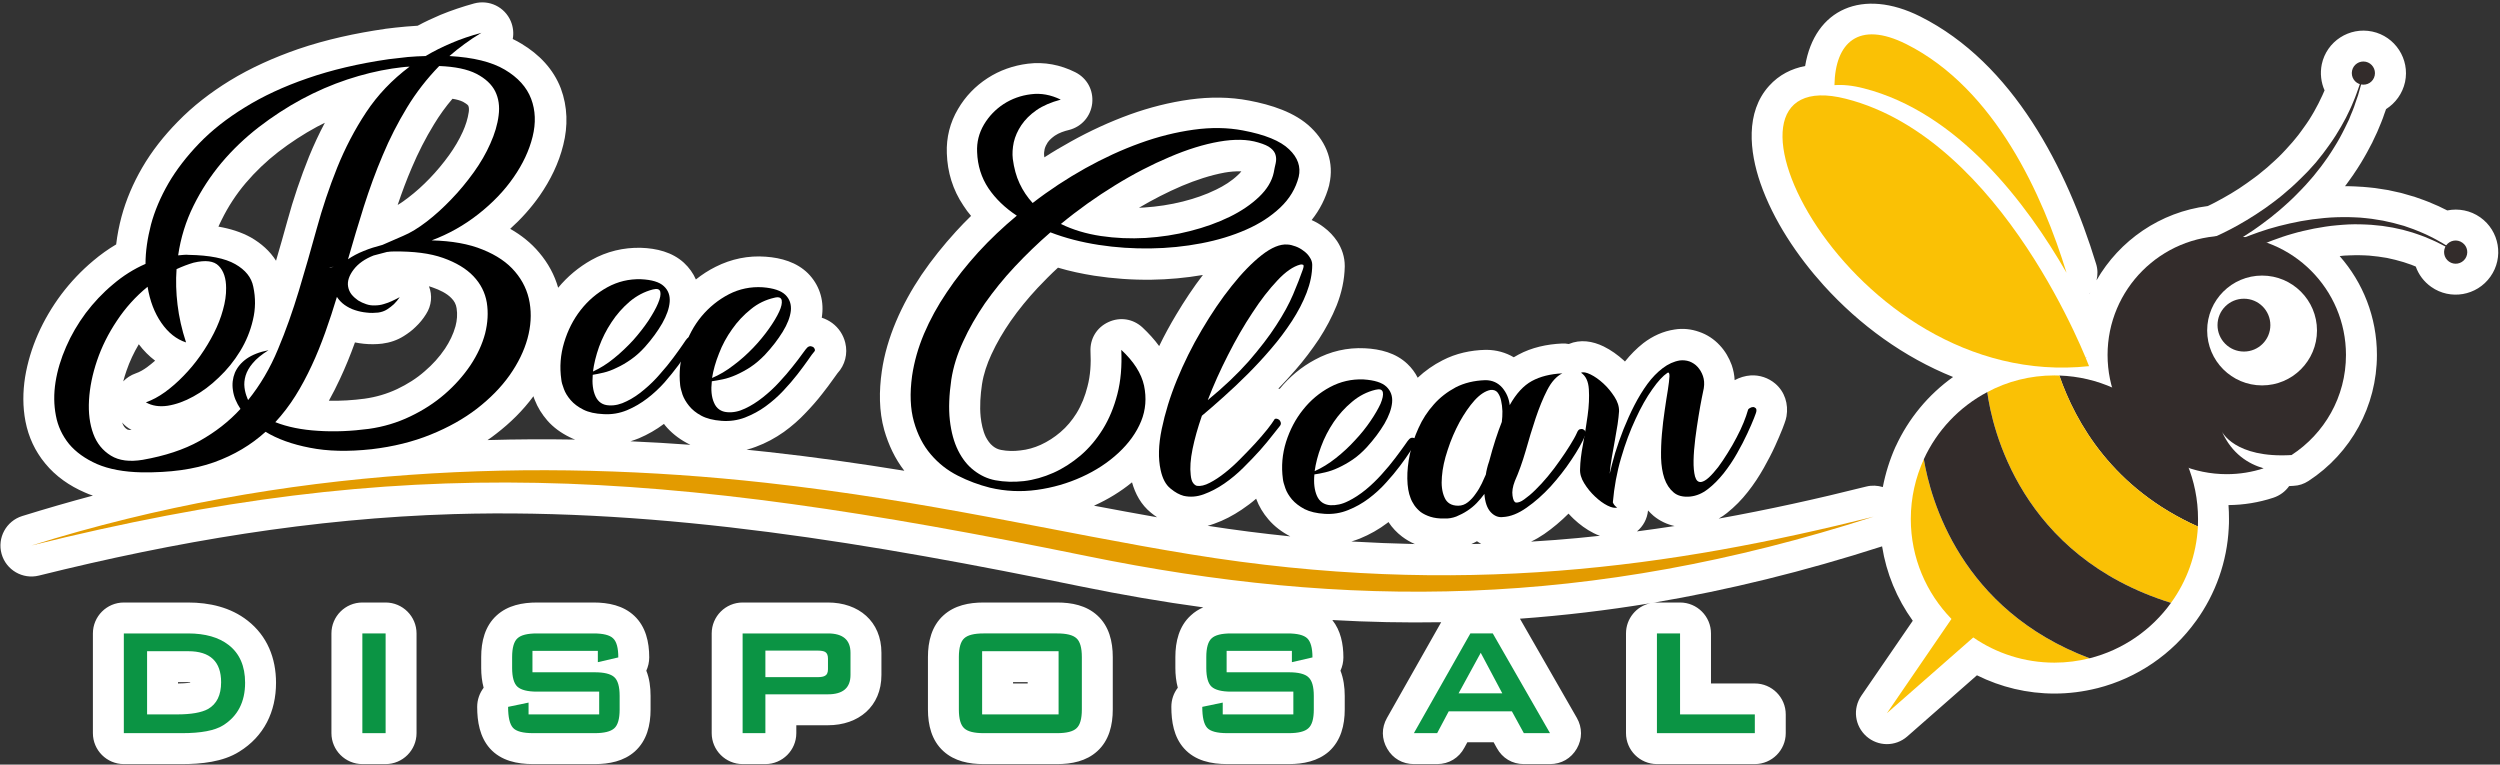 <?xml version="1.0" encoding="UTF-8"?>
<!DOCTYPE svg PUBLIC "-//W3C//DTD SVG 1.1//EN" "http://www.w3.org/Graphics/SVG/1.1/DTD/svg11.dtd">
<!-- Creator: CorelDRAW X8 -->
<svg xmlns="http://www.w3.org/2000/svg" xml:space="preserve" width="205.317mm" height="62.794mm" version="1.1" style="shape-rendering:geometricPrecision; text-rendering:geometricPrecision; image-rendering:optimizeQuality; fill-rule:evenodd; clip-rule:evenodd"
viewBox="0 0 20532 6279"
 xmlns:xlink="http://www.w3.org/1999/xlink">
 <rect x="0" y="0" width="20532" height="6279" fill="#333333" stroke="none"/>
 <defs>
  <style type="text/css">
   <![CDATA[
    .fil3 {fill:#E39B00}
    .fil0 {fill:white}
    .fil2 {fill:#332C2B;fill-rule:nonzero}
    .fil1 {fill:#FAC105;fill-rule:nonzero}
    .fil4 {fill:black;fill-rule:nonzero}
    .fil5 {fill:#0B9444;fill-rule:nonzero}
   ]]>
  </style>
 </defs>
 <g id="Layer_x0020_1">
  <path class="fil0" d="M13578 4950c10,-2 20,-2 30,-2l190 0c140,0 254,114 254,254l0 411 360 0c140,0 254,114 254,254l0 154c0,140 -114,254 -254,254l-804 0c-140,0 -254,-114 -254,-254l0 -819c0,-122 86,-224 200,-248 -358,59 -714,101 -1071,127l467 814c46,80 46,173 0,253 -47,81 -127,127 -220,127l-215 0c-95,0 -176,-48 -222,-132l-26 -47 -216 0 -24 44c-45,85 -128,135 -224,135l-191 0c-93,0 -173,-46 -219,-126 -47,-80 -48,-172 -2,-253l445 -786c-297,5 -594,-1 -894,-18 69,86 91,197 91,307 0,39 -9,76 -24,109 25,64 35,135 35,207l0 112c0,128 -31,255 -129,344 -92,81 -212,104 -330,104l-506 0c-131,0 -264,-27 -355,-129 -84,-94 -104,-220 -104,-341 0,-59 19,-113 53,-157 -14,-52 -20,-107 -20,-162l0 -90c0,-127 30,-254 127,-342 31,-29 65,-50 102,-66 -332,-45 -668,-103 -1010,-173 -1690,-346 -3415,-644 -5146,-593 -1160,35 -2282,225 -3407,505 -133,33 -269,-46 -306,-178 -37,-132 38,-270 169,-311 193,-60 387,-116 581,-168 -23,-7 -45,-16 -67,-26 -125,-54 -238,-132 -324,-237 -84,-101 -138,-218 -163,-347 -23,-120 -22,-242 -3,-363 20,-121 56,-239 105,-351 51,-116 116,-226 192,-328 77,-102 165,-195 263,-277 59,-50 122,-95 188,-134 9,-77 24,-153 44,-228 38,-141 96,-275 169,-401 80,-138 180,-264 292,-378 126,-130 271,-241 425,-336 176,-108 368,-193 564,-261 231,-79 473,-131 714,-166 2,-1 3,-1 5,-1 55,-7 110,-13 166,-18 32,-3 65,-5 97,-7 61,-33 124,-62 187,-89 90,-37 183,-68 277,-94 124,-33 251,29 301,146 20,48 25,99 16,146 25,12 49,25 72,39 145,87 262,208 323,367 56,151 59,309 20,464 -37,151 -106,290 -194,417 -70,100 -152,191 -242,272 90,51 171,115 238,195 73,86 126,183 156,289 76,-92 168,-169 273,-228 125,-70 264,-104 408,-100 127,4 256,35 352,123 43,40 76,86 98,137 50,-40 104,-75 162,-104 129,-65 269,-94 412,-83 127,9 254,45 347,137 90,91 131,212 116,340 -1,8 -2,16 -3,24 31,10 60,25 86,44 54,40 91,97 107,162 22,90 -2,183 -64,250 -10,13 -21,29 -31,43 -30,43 -62,85 -95,127 -41,53 -86,104 -133,153 -55,59 -116,112 -181,159 -71,50 -148,92 -230,122 -25,10 -51,18 -77,24 60,6 120,12 180,19 374,41 746,94 1116,154 -77,-99 -130,-213 -165,-334 -44,-157 -43,-323 -20,-483 20,-140 61,-276 116,-407 57,-135 128,-263 210,-385 85,-125 181,-244 283,-356 40,-44 82,-87 124,-128 -23,-27 -44,-55 -63,-85 -87,-129 -131,-274 -136,-429 -5,-129 26,-253 92,-364 60,-103 142,-188 242,-253 100,-65 212,-104 331,-119 136,-17 268,9 390,70 97,49 150,147 139,255 -12,107 -86,192 -190,219 -39,9 -83,24 -117,47 -21,15 -44,34 -59,56 -11,17 -20,35 -25,55 -3,16 -6,34 -4,50 1,6 2,12 2,17 71,-46 144,-89 218,-130 156,-87 319,-162 487,-223 159,-57 324,-99 491,-122 162,-22 326,-22 487,9 177,34 375,94 507,222 130,125 191,289 150,466 0,3 -1,5 -1,7 -28,106 -77,202 -144,286 36,16 69,35 100,59 43,32 79,70 109,114 40,61 63,130 63,204 0,1 0,3 0,5 -2,109 -26,216 -66,318 -39,97 -89,190 -146,278 -59,88 -123,173 -192,252 -46,53 -94,105 -142,155 1,0 2,0 3,0 3,1 6,1 9,1 80,-98 177,-179 289,-239 126,-69 265,-101 409,-94 127,6 255,38 350,128 36,34 64,72 85,114 61,-57 129,-105 204,-143 110,-57 230,-83 353,-86 4,0 7,0 10,0 80,1 156,22 222,61 12,-7 24,-14 37,-21 111,-60 234,-86 360,-92 19,-1 37,1 55,4 96,-40 195,-24 286,20 61,30 116,70 166,115 3,3 6,6 9,9 45,-56 95,-107 151,-151 76,-58 162,-98 257,-112 68,-11 136,-4 201,19 65,22 123,60 170,111 44,47 76,102 98,162 14,41 22,82 24,124 41,-22 86,-36 133,-39 73,-4 144,20 200,67 79,67 110,168 93,269 -4,20 -9,39 -17,59 -5,14 -10,29 -16,43 -19,47 -39,94 -60,140 -28,62 -60,122 -93,181 -39,69 -82,135 -132,198 -50,64 -107,122 -171,173 -22,17 -44,33 -68,46 406,-73 809,-162 1211,-263 47,-12 94,-9 137,4 22,-114 57,-226 105,-333 1,0 1,-1 1,-1 105,-229 268,-425 471,-570 -402,-162 -765,-424 -1062,-752 -216,-239 -415,-535 -521,-842 -88,-256 -125,-579 72,-797 83,-92 186,-142 296,-163 78,-470 474,-643 945,-407 764,383 1205,1249 1444,2030 15,46 15,94 4,137 188,-327 523,-561 914,-610 23,-11 46,-22 68,-34 42,-22 82,-45 123,-69 44,-26 88,-55 130,-85 22,-15 44,-31 65,-47 21,-16 43,-32 63,-50 13,-10 25,-20 38,-31 11,-9 22,-19 32,-29 22,-18 42,-39 63,-58 20,-19 39,-40 58,-60 18,-19 36,-40 54,-60 16,-20 34,-40 50,-61 15,-21 32,-42 46,-63 15,-21 30,-42 44,-64 13,-22 27,-43 39,-65 12,-22 24,-44 35,-65 10,-20 20,-41 30,-62 1,-1 1,-3 2,-4 7,-14 13,-29 19,-43 -29,-65 -38,-140 -23,-214 40,-189 226,-309 415,-269 188,40 309,226 269,414 -21,96 -79,174 -156,223 -3,9 -7,19 -10,28 0,2 -1,3 -2,5 -9,27 -18,53 -29,79 -10,24 -20,49 -30,72 -1,3 -2,6 -4,9 -11,25 -23,49 -35,74 0,2 -1,3 -2,5 -14,28 -29,55 -44,83 -16,30 -34,59 -51,88 -18,31 -38,59 -57,88 -1,2 -2,3 -3,5 -19,28 -40,56 -60,84 -2,3 -5,5 -7,9 -1,1 -2,2 -3,4 9,0 18,0 27,0 37,0 73,3 109,5 2,0 4,0 5,0 35,2 70,7 104,10 5,1 9,1 13,2 32,5 65,10 97,15 5,1 9,2 13,3 31,7 61,13 91,20 4,1 7,2 11,3 28,8 56,16 83,24 6,1 10,2 15,4 26,9 53,18 79,28 27,9 53,21 79,32 29,11 57,25 85,39 9,5 19,9 29,14 91,-18 189,-1 271,57 157,111 195,330 83,487 -111,157 -329,195 -486,84 -61,-43 -104,-102 -127,-167 -12,-5 -25,-10 -37,-15 -21,-6 -42,-15 -62,-21 -23,-7 -46,-13 -68,-19 -24,-5 -47,-10 -70,-16 -24,-4 -48,-7 -72,-11 -24,-3 -49,-5 -74,-8 -25,-1 -50,-3 -75,-3 -25,0 -52,-1 -77,1 -2,0 -4,0 -6,0 -15,1 -31,1 -46,2 -13,1 -25,3 -38,4 191,217 306,501 306,812 0,419 -212,807 -562,1035 -39,25 -78,38 -124,40 -11,1 -23,2 -35,2 -31,44 -76,78 -131,96 -119,39 -242,59 -367,60 3,38 4,76 4,114 0,24 0,49 -2,73 0,1 0,1 0,2 -14,275 -107,539 -268,762 0,1 0,1 -1,1 -196,273 -483,469 -810,552 0,0 0,0 -1,0 -115,29 -233,44 -351,44 -223,0 -440,-52 -637,-150l-572 502c-97,85 -240,84 -336,-1 -96,-86 -114,-227 -41,-334l422 -615c-131,-182 -217,-390 -252,-611 -640,206 -1263,359 -1879,463zm-9574 -1336c240,-7 479,-8 719,-4 -15,-6 -30,-12 -45,-20 -69,-34 -133,-79 -184,-138 -43,-50 -78,-105 -102,-167 -4,-10 -8,-20 -11,-31 -87,118 -191,220 -307,309 -23,18 -46,35 -70,51zm1174 10c164,7 328,17 492,29 -11,-5 -21,-10 -31,-16 -68,-37 -129,-85 -178,-145 -3,-4 -5,-7 -8,-11 -64,48 -132,87 -205,118 -23,9 -46,18 -70,25zm3807 529c172,32 345,65 518,95 -18,-12 -35,-25 -51,-38 -80,-65 -128,-153 -155,-249 -94,77 -198,140 -308,190 -2,0 -3,1 -4,2zm933 165c226,35 453,64 679,87 -68,-35 -130,-81 -180,-140 -43,-50 -77,-106 -100,-168 0,-1 0,-1 0,-2 -38,33 -78,63 -120,91 -70,47 -145,87 -225,115 -18,7 -36,12 -54,17zm1181 129c174,10 347,17 521,21 -37,-16 -73,-37 -106,-62 -42,-32 -79,-71 -109,-116 -1,-1 -1,-2 -2,-3 -3,3 -6,5 -8,7 -70,53 -146,96 -227,129 -23,9 -46,17 -69,24zm985 21c27,-1 54,-2 81,-2 -12,-6 -23,-13 -35,-21 -15,8 -30,16 -46,23zm490 -20c68,-4 136,-9 204,-14 121,-9 242,-21 362,-34 -18,-6 -35,-13 -52,-22 -60,-30 -114,-70 -163,-116 -15,-14 -29,-29 -43,-44 -61,61 -127,117 -199,167 -35,24 -71,45 -109,63zm870 -84c103,-14 207,-28 309,-44 -62,-14 -121,-41 -173,-84 -16,-14 -31,-29 -45,-44 -7,70 -40,130 -91,172zm3722 -1960c-1,1 -3,3 -4,4 0,1 0,2 1,2 1,-2 2,-4 3,-6zm-7287 -146c-140,24 -281,37 -423,39 -158,2 -314,-9 -470,-33 -100,-16 -200,-37 -297,-66 -58,53 -113,109 -167,166 -80,86 -155,177 -222,273 -60,87 -114,178 -158,274 -36,78 -64,160 -77,244 -13,88 -20,181 -11,269 6,54 18,114 42,164 15,28 33,56 59,76 20,16 41,26 67,31 52,10 105,11 158,4 58,-6 114,-22 167,-46 59,-27 113,-62 162,-104 52,-44 96,-97 132,-155 42,-68 71,-143 90,-219 25,-93 30,-192 25,-288 -5,-105 51,-198 147,-242 95,-44 202,-28 280,44 50,47 97,98 137,153 43,-89 90,-175 141,-260 67,-112 139,-221 218,-324zm-7612 -117c32,-109 63,-218 93,-327 49,-180 109,-356 178,-528 39,-95 82,-188 130,-278 -22,11 -43,22 -65,33 -111,60 -218,130 -318,207 -98,76 -187,161 -267,255 -78,92 -144,193 -197,301 -10,19 -18,38 -27,57 94,16 186,44 267,89 85,49 156,112 206,191zm-1186 1390c-2,-1 -3,-2 -5,-3 -29,-15 -54,-36 -74,-59 1,2 2,4 3,6 8,22 18,38 39,51 7,4 22,6 37,5zm-69 -399c28,-29 63,-52 103,-66 33,-11 64,-30 92,-50 23,-17 45,-35 67,-54 -50,-38 -95,-83 -134,-135 -41,69 -75,141 -101,217 -10,29 -19,58 -27,88zm1903 -320c-1,2 -2,4 -2,6 -36,100 -76,198 -121,294 -28,61 -59,121 -91,179 98,2 197,-4 294,-17 93,-13 182,-39 267,-79 82,-39 159,-87 227,-147 63,-54 119,-115 166,-185 37,-56 68,-118 86,-184 13,-49 17,-98 9,-148 -5,-33 -19,-59 -43,-83 -38,-40 -99,-68 -150,-86 -11,-4 -22,-8 -34,-11 29,74 22,158 -24,229 -24,39 -53,74 -86,105 -29,29 -62,53 -97,75 -54,34 -114,54 -177,62 -50,6 -101,6 -151,1 -25,-3 -49,-6 -73,-11zm351 -1129c31,-18 61,-40 88,-61 62,-47 120,-100 174,-156 58,-60 112,-125 161,-193 43,-60 82,-125 112,-192 23,-51 41,-106 49,-162 2,-15 3,-36 -4,-51 -5,-10 -34,-27 -43,-32 -24,-12 -55,-20 -87,-25 -56,65 -106,135 -151,209 -70,114 -131,234 -183,357 -43,100 -81,202 -116,306zm6088 23c14,-1 29,-2 43,-2 107,-7 213,-23 317,-49 94,-24 187,-55 274,-98 64,-31 127,-70 179,-120 9,-8 19,-18 28,-30 -46,-2 -95,3 -136,10 -120,22 -239,62 -351,109 -122,52 -240,113 -354,180zm-7087 3901c0,237 -98,440 -302,566 -135,85 -313,102 -470,102l-478 0c-140,0 -254,-114 -254,-254l0 -819c0,-140 114,-254 254,-254l527 0c176,0 350,39 490,149 161,126 233,308 233,510zm-705 -5c-6,0 -12,0 -16,0l-84 0 0 11c25,0 69,-2 100,-7 0,-1 0,-2 0,-3 0,0 0,0 0,-1zm1605 673l-191 0c-140,0 -254,-114 -254,-254l0 -819c0,-140 114,-254 254,-254l191 0c140,0 254,114 254,254l0 819c0,140 -114,254 -254,254zm805 -627c-14,-52 -20,-107 -20,-162l0 -90c0,-127 30,-254 127,-342 91,-83 212,-106 331,-106l465 0c121,0 244,24 335,110 94,89 122,215 122,341 0,39 -9,76 -24,109 26,64 35,135 35,207l0 112c0,128 -30,255 -129,344 -91,81 -211,104 -330,104l-506 0c-131,0 -264,-27 -355,-129 -83,-94 -104,-220 -104,-341 0,-59 20,-113 53,-157zm2568 308l0 65c0,140 -114,254 -254,254l-187 0c-140,0 -254,-114 -254,-254l0 -819c0,-140 114,-254 254,-254l701 0c251,0 439,154 439,413l0 182c0,259 -188,413 -439,413l-260 0zm2599 -129c0,127 -30,254 -127,342 -91,83 -211,106 -330,106l-604 0c-119,0 -239,-23 -330,-106 -97,-88 -127,-215 -127,-342l0 -431c0,-127 30,-254 127,-342 91,-83 211,-106 330,-106l604 0c119,0 239,23 330,106 97,88 127,215 127,342l0 431zm-699 -214l0 -11 -120 0 0 11 120 0z"/>
  <path class="fil1" d="M15160 811c-1299,-331 7,2409 1997,2196 0,0 -699,-1866 -1997,-2196z"/>
  <path class="fil1" d="M15306 725c777,198 1339,946 1666,1515 -193,-629 -583,-1510 -1316,-1878 -394,-197 -584,-10 -590,337 67,-5 147,2 240,26z"/>
  <path class="fil1" d="M17119 2933c5,1 11,2 17,3 0,0 0,-1 0,-3 -6,0 -12,0 -17,0z"/>
  <path class="fil2" d="M18646 2670c0,120 -97,217 -217,217 -120,0 -217,-97 -217,-217 0,-120 97,-217 217,-217 120,0 217,97 217,217z"/>
  <path class="fil2" d="M18578 2263c249,0 451,202 451,451 0,249 -202,451 -451,451 -249,0 -451,-202 -451,-451 0,-249 202,-451 451,-451zm-330 1281c0,0 104,221 572,193 269,-175 447,-477 447,-822 0,-540 -438,-979 -979,-979 -541,0 -979,439 -979,979 0,541 438,979 979,979 106,0 207,-17 303,-48 -125,-36 -261,-119 -343,-302z"/>
  <path class="fil2" d="M18051 4324c1,-21 1,-41 1,-62 0,-638 -506,-1157 -1139,-1178 134,388 440,928 1138,1240z"/>
  <path class="fil1" d="M15800 3771c-68,150 -107,316 -107,491 0,320 128,609 334,821l-530 774 709 -622c189,130 419,207 667,207 100,0 196,-13 289,-36 -1060,-398 -1307,-1305 -1362,-1635z"/>
  <path class="fil1" d="M16913 3084c-13,-1 -27,-1 -40,-1 -200,0 -388,49 -552,137 39,289 268,1344 1509,1731 129,-178 209,-394 221,-627 -698,-312 -1004,-852 -1138,-1240z"/>
  <path class="fil2" d="M16321 3220c-229,121 -413,315 -521,551 55,330 302,1237 1362,1635 273,-69 508,-233 668,-455 -1241,-387 -1470,-1442 -1509,-1731z"/>
  <path class="fil2" d="M18178 2072c0,0 2,-1 6,-3 3,-2 9,-6 16,-10 14,-7 34,-18 61,-31 26,-13 58,-28 94,-45 37,-16 79,-34 126,-51 46,-18 97,-35 151,-52 55,-16 112,-32 173,-45 60,-14 123,-25 187,-34 64,-8 130,-15 196,-17 16,0 33,-1 49,-1 16,0 33,0 49,0 33,0 66,3 98,4 32,2 64,7 95,10 32,5 63,10 93,15 30,7 60,13 88,20 29,8 57,15 84,23 26,9 52,18 77,27 25,9 48,20 71,29 22,9 43,19 63,29 20,10 39,19 56,29 35,20 65,36 89,52 47,31 74,50 74,50l-3 4c0,0 -28,-16 -77,-45 -24,-14 -55,-28 -90,-46 -18,-9 -37,-16 -57,-25 -20,-9 -42,-18 -65,-26 -22,-7 -46,-17 -70,-24 -25,-7 -51,-14 -78,-22 -26,-6 -54,-12 -82,-18 -28,-5 -58,-9 -87,-14 -30,-3 -60,-6 -91,-9 -30,-1 -61,-4 -93,-4 -31,0 -62,-1 -94,1 -16,1 -32,2 -48,3 -15,1 -31,2 -47,4 -63,5 -126,16 -187,27 -62,13 -122,26 -179,43 -57,16 -111,35 -162,54 -51,19 -99,38 -142,58 -44,19 -83,38 -117,56 -34,17 -63,33 -87,47 -24,14 -42,25 -54,32 -6,4 -11,7 -14,9 -3,2 -4,3 -4,3l-68 -107z"/>
  <path class="fil2" d="M20113 2148c43,31 103,20 133,-23 30,-43 20,-102 -23,-132 -43,-31 -102,-21 -133,22 -30,43 -20,103 23,133z"/>
  <path class="fil2" d="M18029 2009c0,0 2,0 6,-1 3,-2 8,-3 15,-6 13,-4 34,-12 59,-22 26,-10 57,-24 92,-40 35,-16 75,-35 117,-57 43,-22 88,-48 135,-76 47,-28 96,-60 145,-94 25,-17 49,-36 74,-54 25,-19 50,-38 74,-58 12,-10 24,-20 36,-31 12,-10 24,-21 36,-31 24,-21 47,-44 70,-66 24,-22 45,-46 68,-68 22,-24 43,-48 64,-71 20,-25 40,-49 59,-74 18,-25 37,-49 54,-74 17,-25 35,-49 50,-74 15,-25 30,-49 44,-73 13,-24 26,-48 39,-71 11,-23 22,-46 33,-68 11,-22 19,-43 28,-64 8,-20 17,-40 23,-58 13,-38 26,-70 34,-97 16,-55 25,-86 25,-86l5 1c0,0 -7,32 -20,88 -7,28 -18,61 -28,99 -6,19 -14,39 -21,60 -7,21 -14,44 -24,67 -10,22 -19,46 -29,71 -12,24 -23,48 -36,74 -12,25 -26,51 -40,77 -14,26 -30,52 -46,78 -16,27 -34,53 -51,79 -18,27 -38,52 -57,79 -20,25 -40,51 -61,77 -22,24 -42,50 -65,74 -23,24 -45,49 -69,72 -11,11 -23,23 -35,35 -12,11 -23,22 -35,33 -24,23 -49,43 -73,65 -24,20 -48,40 -73,60 -49,38 -97,74 -144,106 -48,32 -93,61 -136,87 -43,26 -83,47 -119,67 -36,19 -67,35 -94,47 -27,13 -48,22 -63,28 -7,3 -13,6 -17,7 -4,2 -6,3 -6,3l-43 -120z"/>
  <path class="fil2" d="M19503 620c11,-51 -22,-102 -73,-113 -52,-11 -102,22 -113,73 -11,52 22,103 73,113 52,11 102,-21 113,-73z"/>
  <path class="fil3" d="M258 4480c2088,-654 4169,-720 6025,-516 1352,149 2411,412 3493,588 2217,363 3971,101 5612,-309 -2340,754 -4334,759 -6465,323 -3545,-725 -5599,-848 -8665,-86z"/>
  <path class="fil4" d="M3954 269c-50,30 -96,60 -139,92 -44,32 -85,65 -124,99 196,11 347,48 455,112 108,64 180,144 216,239 36,95 40,199 12,312 -28,113 -80,224 -156,333 -75,109 -172,210 -289,302 -117,92 -245,164 -384,216 166,4 306,29 420,76 114,46 202,106 265,181 64,75 104,160 120,255 16,95 10,193 -18,295 -28,101 -77,202 -147,301 -70,99 -160,190 -268,274 -108,83 -234,154 -380,213 -145,59 -306,99 -485,120 -193,21 -362,17 -507,-12 -146,-28 -267,-72 -364,-131 -118,107 -258,191 -422,250 -165,59 -363,86 -596,83 -146,-3 -268,-26 -366,-68 -97,-43 -174,-98 -230,-165 -55,-68 -92,-146 -108,-233 -17,-88 -18,-179 -3,-275 15,-96 44,-192 87,-290 42,-97 96,-189 161,-277 66,-87 139,-165 223,-235 83,-71 172,-127 268,-169 0,-103 16,-210 45,-323 30,-112 78,-225 143,-338 65,-112 150,-222 253,-329 103,-107 229,-206 376,-296 147,-91 318,-171 513,-238 196,-68 418,-121 667,-157 56,-7 108,-13 157,-18 49,-4 98,-7 146,-8 66,-39 137,-75 213,-107 75,-32 157,-60 246,-84zm-2426 2543c-80,-26 -147,-80 -203,-161 -56,-81 -94,-179 -113,-296 -98,80 -182,173 -252,279 -71,106 -125,215 -163,327 -38,112 -60,220 -66,325 -6,106 6,197 35,276 29,79 77,138 145,180 67,41 154,52 262,34 181,-32 337,-83 466,-155 130,-73 242,-160 336,-263 -34,-51 -55,-101 -62,-153 -8,-51 -2,-99 16,-144 19,-44 51,-83 96,-115 46,-32 106,-56 180,-70 -56,35 -99,70 -129,106 -30,35 -49,70 -59,103 -10,34 -13,66 -9,98 4,32 12,60 23,86 1,4 3,10 7,16 99,-123 181,-262 245,-417 65,-154 121,-314 172,-482 50,-167 99,-336 146,-508 47,-172 103,-339 168,-501 65,-161 144,-313 238,-455 94,-142 213,-267 357,-375 -23,1 -47,3 -70,6 -24,3 -49,7 -75,10 -118,18 -241,48 -368,90 -126,42 -251,96 -374,162 -122,66 -240,143 -353,230 -112,87 -214,184 -305,292 -90,108 -167,225 -230,353 -63,127 -105,263 -126,407 14,-1 29,-2 44,-4 15,-1 29,-2 45,0 169,3 296,28 380,76 84,48 133,109 148,185 20,92 19,184 -3,274 -21,91 -56,176 -105,256 -49,80 -107,152 -175,216 -67,65 -137,117 -209,156 -72,40 -142,65 -211,76 -68,10 -128,1 -179,-28 52,-18 104,-46 157,-84 52,-38 103,-82 152,-133 49,-50 95,-105 138,-166 43,-61 80,-123 112,-186 32,-63 57,-127 74,-190 18,-63 27,-124 26,-180 0,-79 -20,-140 -60,-181 -40,-42 -109,-50 -207,-27 -45,13 -92,31 -140,53 -7,95 -4,193 8,292 12,100 35,204 70,310zm1239 -374c-30,99 -62,197 -96,292 -34,94 -70,185 -111,272 -41,88 -85,171 -134,249 -49,78 -104,150 -165,216 99,39 216,63 351,71 134,9 273,3 417,-16 121,-17 234,-51 340,-102 107,-51 201,-112 284,-184 83,-72 153,-151 211,-237 57,-86 97,-173 120,-260 22,-88 27,-172 14,-254 -14,-83 -51,-155 -110,-217 -59,-62 -142,-112 -249,-150 -107,-38 -242,-55 -406,-53 -10,0 -20,0 -29,1 -9,1 -17,3 -26,3l-110 29c-71,28 -126,66 -164,116 -37,49 -53,96 -45,140 4,24 14,46 29,65 15,18 33,34 53,48 21,13 43,23 67,31 23,8 46,11 69,10 25,0 50,-3 75,-11 24,-7 46,-15 65,-24 22,-10 44,-21 66,-33 -14,21 -30,40 -48,58 -16,15 -35,29 -56,43 -22,14 -46,22 -74,26 -30,3 -61,4 -93,0 -33,-3 -66,-10 -96,-20 -32,-10 -60,-25 -86,-43 -25,-18 -46,-40 -63,-66zm840 -1896c-101,104 -190,218 -265,342 -75,124 -142,254 -199,391 -58,136 -109,277 -155,421 -45,144 -89,289 -130,433 38,-26 81,-49 129,-68 48,-20 100,-36 154,-50l170 -74c60,-25 124,-64 193,-117 69,-53 136,-114 202,-183 66,-68 127,-142 184,-221 56,-78 102,-157 137,-237 36,-80 59,-157 68,-231 10,-75 0,-141 -28,-198 -29,-58 -81,-106 -154,-144 -74,-38 -176,-59 -306,-64zm-904 1659c8,-1 21,-5 38,-12 -16,5 -26,8 -29,8 -5,3 -8,4 -9,4z"/>
  <path class="fil4" d="M5264 2293c89,4 152,23 188,57 37,34 52,77 48,130 -4,52 -25,111 -61,175 -37,64 -84,129 -142,194 -37,41 -75,75 -115,103 -40,28 -79,51 -117,68 -38,19 -74,32 -108,40 -34,8 -64,14 -89,18 -6,71 1,129 23,177 22,47 59,72 111,74 48,3 96,-9 145,-34 50,-24 97,-56 143,-95 47,-39 91,-82 131,-129 41,-46 77,-90 108,-132 31,-41 56,-77 77,-107 20,-31 33,-48 38,-53 9,-8 18,-11 27,-11 9,0 17,3 23,7 6,5 10,11 12,18 3,8 1,14 -4,18 -11,13 -27,37 -49,71 -22,34 -50,74 -82,118 -33,45 -71,91 -113,140 -43,48 -90,92 -141,131 -52,40 -108,73 -168,98 -61,25 -124,36 -192,32 -67,-3 -123,-15 -166,-37 -44,-22 -78,-48 -104,-78 -26,-30 -45,-61 -56,-92 -12,-31 -19,-56 -21,-77 -15,-103 -7,-204 23,-304 30,-100 75,-189 136,-267 61,-78 134,-140 219,-187 86,-47 178,-69 276,-66zm98 84c-70,18 -134,52 -191,100 -56,48 -106,104 -148,168 -43,64 -77,132 -103,203 -25,71 -42,139 -50,203 59,-27 117,-63 173,-109 57,-46 109,-96 157,-148 48,-54 89,-107 125,-160 35,-54 62,-101 79,-142 18,-42 24,-73 19,-96 -6,-22 -26,-28 -61,-19z"/>
  <path class="fil4" d="M6264 2359c89,7 151,28 186,62 36,35 50,79 45,131 -6,52 -28,110 -67,173 -39,63 -87,126 -146,189 -39,40 -77,73 -118,100 -41,27 -81,48 -119,65 -39,17 -75,29 -109,36 -35,7 -65,13 -90,16 -8,70 -3,129 18,176 20,48 57,74 109,78 48,4 96,-6 146,-30 50,-23 98,-54 145,-91 48,-38 93,-79 135,-125 42,-45 79,-88 111,-129 32,-40 59,-75 80,-105 21,-29 35,-47 40,-51 9,-8 18,-11 27,-11 9,1 16,4 23,8 6,5 10,11 12,19 2,7 0,13 -5,18 -11,12 -28,35 -51,69 -24,34 -52,72 -86,116 -34,44 -73,89 -117,136 -44,47 -92,89 -144,127 -53,39 -110,69 -171,93 -61,23 -125,32 -192,27 -68,-5 -123,-19 -166,-42 -43,-23 -76,-50 -101,-81 -25,-31 -43,-62 -54,-93 -10,-32 -17,-57 -19,-77 -11,-103 -1,-204 33,-303 33,-99 80,-187 143,-263 63,-75 138,-136 225,-181 86,-44 179,-63 277,-57zm96 86c-71,16 -136,47 -193,94 -59,47 -110,101 -154,164 -45,63 -81,129 -108,200 -28,70 -47,137 -57,201 60,-25 119,-60 177,-105 58,-43 111,-91 161,-143 49,-51 92,-104 129,-156 37,-52 65,-99 84,-140 19,-40 25,-72 21,-94 -5,-23 -25,-30 -60,-21z"/>
  <path class="fil4" d="M10208 1071c181,34 308,86 379,155 72,68 98,144 79,226 -24,95 -75,180 -151,252 -77,73 -171,134 -281,182 -111,49 -233,86 -368,112 -135,26 -274,40 -417,42 -142,2 -285,-7 -426,-29 -142,-22 -274,-56 -396,-103 -104,90 -201,184 -293,282 -92,98 -173,199 -245,301 -71,104 -131,208 -179,314 -49,105 -81,209 -97,312 -18,125 -23,237 -12,334 11,98 34,181 68,249 34,68 77,123 131,164 53,41 111,68 174,80 75,14 153,16 235,7 83,-10 163,-33 242,-68 79,-35 153,-83 223,-142 70,-60 131,-132 183,-216 52,-84 92,-180 120,-289 28,-108 38,-230 32,-363 102,95 165,193 187,294 21,101 14,199 -24,292 -38,93 -100,180 -186,260 -86,80 -187,146 -302,198 -114,52 -237,88 -368,106 -131,18 -259,12 -386,-18 -91,-23 -180,-56 -264,-99 -85,-43 -159,-101 -221,-174 -63,-73 -109,-163 -139,-269 -30,-106 -35,-232 -15,-377 17,-114 49,-229 98,-345 49,-115 111,-229 187,-341 75,-113 162,-222 259,-329 97,-106 203,-206 316,-300 -97,-64 -175,-139 -233,-225 -58,-87 -89,-186 -93,-297 -4,-81 15,-156 56,-226 41,-69 95,-125 162,-169 67,-43 141,-70 223,-80 83,-11 164,4 246,44 -79,21 -145,49 -199,86 -53,37 -94,78 -125,124 -30,45 -51,92 -62,140 -10,48 -13,94 -8,137 10,75 28,143 56,202 28,60 64,113 107,160 137,-106 282,-201 432,-285 151,-84 301,-153 451,-207 149,-54 295,-90 439,-110 144,-20 279,-18 405,6zm126 99c-89,-27 -196,-29 -322,-7 -126,22 -261,64 -406,126 -145,61 -295,138 -449,233 -153,94 -301,199 -444,317 98,48 208,81 328,99 121,18 243,23 368,16 125,-8 247,-26 366,-57 119,-30 226,-69 323,-116 96,-47 177,-102 242,-164 65,-62 106,-129 121,-200 5,-27 10,-53 16,-77 5,-24 5,-46 -1,-67 -5,-20 -18,-39 -39,-56 -21,-18 -55,-33 -103,-47z"/>
  <path class="fil4" d="M10574 2008c21,1 44,7 68,16 24,9 45,21 64,36 20,14 37,31 50,52 14,20 21,41 21,63 0,74 -16,151 -46,229 -30,78 -71,156 -121,233 -51,78 -107,153 -170,226 -63,74 -128,144 -195,211 -67,67 -133,129 -198,187 -65,58 -123,109 -176,153 -34,98 -60,190 -77,274 -17,84 -22,155 -15,212 3,32 10,55 21,68 10,13 21,20 31,22 29,4 64,-4 104,-25 41,-21 82,-48 126,-83 43,-34 86,-73 128,-116 43,-43 83,-85 121,-126 38,-42 70,-79 98,-114 27,-34 46,-61 57,-79 2,-6 8,-9 17,-9 9,1 17,4 24,10 6,6 11,14 13,23 2,10 -1,20 -10,30 -9,12 -29,36 -58,73 -28,37 -63,78 -103,124 -41,45 -86,93 -136,142 -49,49 -102,93 -157,131 -55,38 -111,67 -168,88 -57,21 -112,25 -166,13 -33,-9 -70,-28 -108,-60 -39,-31 -66,-82 -81,-152 -21,-95 -18,-207 9,-337 27,-130 68,-265 125,-404 57,-139 124,-275 204,-410 79,-134 160,-254 245,-360 84,-106 167,-191 247,-254 81,-63 151,-92 212,-87zm104 165c-57,15 -120,58 -187,130 -68,72 -137,160 -205,265 -70,105 -136,220 -200,346 -64,125 -120,250 -167,372 134,-110 246,-217 337,-320 90,-104 166,-202 225,-294 60,-92 106,-176 139,-254 33,-78 59,-145 79,-202 9,-25 10,-40 2,-42 -7,-3 -15,-3 -23,-1z"/>
  <path class="fil4" d="M11199 3116c89,6 151,25 188,60 35,34 51,77 46,130 -5,52 -26,110 -63,174 -38,64 -86,128 -144,192 -37,40 -75,74 -116,102 -40,27 -79,49 -118,67 -38,18 -74,30 -108,38 -34,8 -64,14 -89,17 -7,70 0,129 21,177 21,47 58,72 110,76 48,2 96,-8 145,-33 50,-24 98,-56 145,-94 46,-38 91,-81 132,-127 42,-46 78,-90 109,-131 31,-41 57,-76 78,-106 21,-31 34,-48 39,-52 8,-8 18,-12 27,-11 9,0 16,3 23,7 6,5 10,11 12,18 2,8 1,14 -5,19 -10,12 -27,35 -50,69 -22,35 -50,74 -83,118 -33,44 -71,90 -115,138 -43,48 -90,91 -142,130 -52,39 -108,71 -169,95 -61,25 -125,35 -192,31 -67,-4 -122,-17 -166,-39 -43,-23 -77,-49 -103,-79 -25,-30 -44,-61 -55,-93 -11,-31 -18,-56 -20,-76 -14,-103 -5,-204 26,-304 32,-100 78,-188 140,-265 61,-77 135,-139 221,-185 86,-46 178,-67 276,-63zm97 85c-70,17 -134,50 -191,98 -57,47 -108,103 -151,166 -43,64 -78,131 -104,202 -27,71 -44,138 -53,202 59,-26 117,-62 174,-107 57,-45 110,-94 158,-147 49,-52 91,-105 127,-158 36,-53 63,-100 82,-141 17,-41 24,-73 19,-95 -6,-23 -26,-29 -61,-20z"/>
  <path class="fil4" d="M12831 3066c-48,24 -89,69 -124,137 -35,68 -66,145 -95,231 -29,87 -56,176 -82,269 -27,93 -57,176 -89,248 -18,46 -24,86 -19,120 5,35 14,53 28,56 18,2 41,-6 68,-26 28,-20 59,-45 92,-78 33,-32 67,-69 102,-111 35,-43 68,-85 98,-129 31,-44 59,-85 84,-126 25,-40 45,-75 58,-105 6,-15 14,-24 23,-27 10,-3 19,-3 28,1 8,4 14,10 19,19 5,8 5,16 0,23 -26,63 -65,132 -117,209 -51,77 -108,149 -170,218 -63,68 -128,126 -197,174 -68,48 -133,74 -194,77 -37,5 -71,-8 -101,-40 -29,-31 -47,-81 -52,-150 -18,25 -39,50 -63,75 -23,24 -49,45 -78,64 -29,19 -59,34 -90,47 -32,12 -65,18 -100,16 -43,1 -80,-4 -112,-14 -31,-10 -58,-23 -80,-39 -21,-17 -38,-35 -52,-55 -13,-20 -24,-39 -31,-59 -17,-42 -26,-95 -27,-160 -1,-64 6,-131 21,-202 15,-71 38,-142 71,-214 32,-72 74,-136 125,-193 50,-57 111,-104 180,-141 70,-36 151,-56 244,-59 57,0 103,21 139,62 35,42 55,89 61,143 53,-95 114,-161 182,-198 68,-37 151,-58 250,-63zm-855 1087c30,0 56,-10 80,-29 24,-19 45,-42 64,-70 20,-27 36,-55 50,-84 13,-29 24,-53 33,-73 2,-17 6,-34 10,-51 4,-18 10,-37 17,-57 34,-129 69,-236 104,-324 4,-27 5,-56 5,-88 -1,-32 -5,-62 -11,-88 -6,-28 -16,-49 -29,-66 -13,-16 -32,-23 -57,-21 -42,8 -86,36 -131,85 -44,49 -85,109 -124,179 -38,71 -71,146 -97,227 -27,80 -43,154 -48,222 -6,68 1,124 21,169 19,46 57,69 113,69z"/>
  <path class="fil4" d="M13796 2960c26,-3 52,-1 79,8 26,10 49,25 67,45 19,21 34,46 44,75 10,29 13,62 7,100 -2,10 -7,36 -16,78 -8,42 -18,93 -27,151 -10,58 -18,119 -27,185 -8,65 -13,125 -14,179 -1,54 3,98 12,132 10,34 26,48 51,45 18,-3 39,-15 63,-37 24,-22 49,-51 76,-85 26,-35 52,-74 78,-116 27,-42 51,-85 73,-127 23,-43 42,-84 58,-123 16,-39 27,-72 35,-100 1,-6 5,-13 15,-18 9,-6 17,-9 26,-9 8,-1 15,2 22,8 7,5 9,16 6,31 0,2 -6,20 -19,53 -13,34 -32,76 -55,126 -23,50 -51,104 -84,162 -33,59 -70,113 -110,164 -41,51 -84,95 -130,130 -46,36 -95,56 -146,61 -57,5 -103,-6 -136,-35 -33,-28 -58,-66 -75,-115 -16,-48 -25,-104 -27,-168 -1,-63 1,-129 7,-196 6,-66 13,-131 23,-195 9,-64 18,-120 26,-168 7,-47 12,-84 13,-110 1,-26 -5,-36 -17,-29 -36,24 -78,69 -124,135 -47,66 -93,147 -137,243 -45,96 -85,203 -119,320 -35,118 -57,240 -68,366 8,19 20,33 36,42 -19,6 -46,1 -80,-16 -34,-17 -68,-42 -102,-74 -34,-32 -64,-68 -89,-109 -25,-40 -37,-80 -34,-120 1,-55 9,-123 24,-201 15,-79 27,-158 38,-236 11,-78 14,-150 10,-215 -4,-65 -25,-110 -64,-136 17,-8 43,-3 78,14 35,17 70,42 105,74 35,32 65,69 91,109 26,40 39,80 38,120 -2,30 -6,66 -12,107 -7,41 -14,84 -22,129 -8,45 -16,92 -25,140 -8,48 -15,94 -18,137 11,-49 26,-106 45,-171 20,-65 43,-130 69,-196 27,-67 56,-132 89,-196 33,-64 69,-123 107,-175 39,-53 81,-96 126,-130 45,-34 91,-55 140,-63z"/>
  <path class="fil5" d="M2013 5607c0,158 -61,275 -181,350 -69,43 -181,64 -337,64l-478 0 0 -819 527 0c142,0 253,32 334,95 90,70 135,173 135,310zm-197 -4c0,-170 -90,-255 -270,-255l-338 0 0 519 246 0c116,0 201,-15 254,-44 72,-41 108,-114 108,-220z"/>
  <polygon class="fil5" points="2976,6021 3167,6021 3167,5202 2976,5202 "/>
  <path class="fil5" d="M5089 5827c0,77 -15,128 -44,154 -30,27 -83,40 -161,40l-506 0c-84,0 -139,-15 -165,-44 -27,-30 -40,-87 -40,-172l168 -35 0 97 580 0 0 -187 -511 0c-78,0 -131,-14 -160,-40 -29,-26 -44,-78 -44,-154l0 -90c0,-77 15,-128 44,-154 29,-27 82,-40 160,-40l465 0c78,0 132,13 160,40 29,27 43,79 43,157l-168 39 0 -93 -537 0 0 176 511 0c78,0 131,13 161,40 29,26 44,77 44,154l0 112z"/>
  <path class="fil5" d="M6985 5543c0,106 -62,159 -185,159l-514 0 0 319 -187 0 0 -819 701 0c123,0 185,53 185,159l0 182zm-185 -47l0 -88c0,-27 -8,-45 -23,-54 -12,-7 -33,-11 -62,-11l-429 0 0 218 429 0c29,0 50,-4 62,-12 15,-8 23,-26 23,-53z"/>
  <path class="fil5" d="M8885 5827c0,77 -15,128 -44,154 -29,27 -82,40 -159,40l-604 0c-77,0 -130,-13 -159,-40 -29,-26 -44,-77 -44,-154l0 -431c0,-77 15,-128 44,-154 29,-27 82,-40 159,-40l604 0c77,0 130,13 159,40 29,26 44,77 44,154l0 431zm-191 40l0 -519 -628 0 0 519 628 0z"/>
  <path class="fil5" d="M10790 5827c0,77 -15,128 -45,154 -29,27 -83,40 -160,40l-506 0c-84,0 -139,-15 -165,-44 -27,-30 -40,-87 -40,-172l168 -35 0 97 580 0 0 -187 -512 0c-77,0 -130,-14 -159,-40 -29,-26 -44,-78 -44,-154l0 -90c0,-77 15,-128 44,-154 29,-27 82,-40 159,-40l465 0c79,0 132,13 161,40 28,27 43,79 43,157l-169 39 0 -93 -536 0 0 176 511 0c77,0 131,13 160,40 30,26 45,77 45,154l0 112z"/>
  <path class="fil5" d="M12730 6021l-215 0 -98 -179 -519 0 -95 179 -191 0 464 -819 184 0 470 819zm-392 -327l-177 -333 -182 333 359 0z"/>
  <polygon class="fil5" points="14412,6021 13608,6021 13608,5202 13798,5202 13798,5867 14412,5867 "/>
 </g>
</svg>
